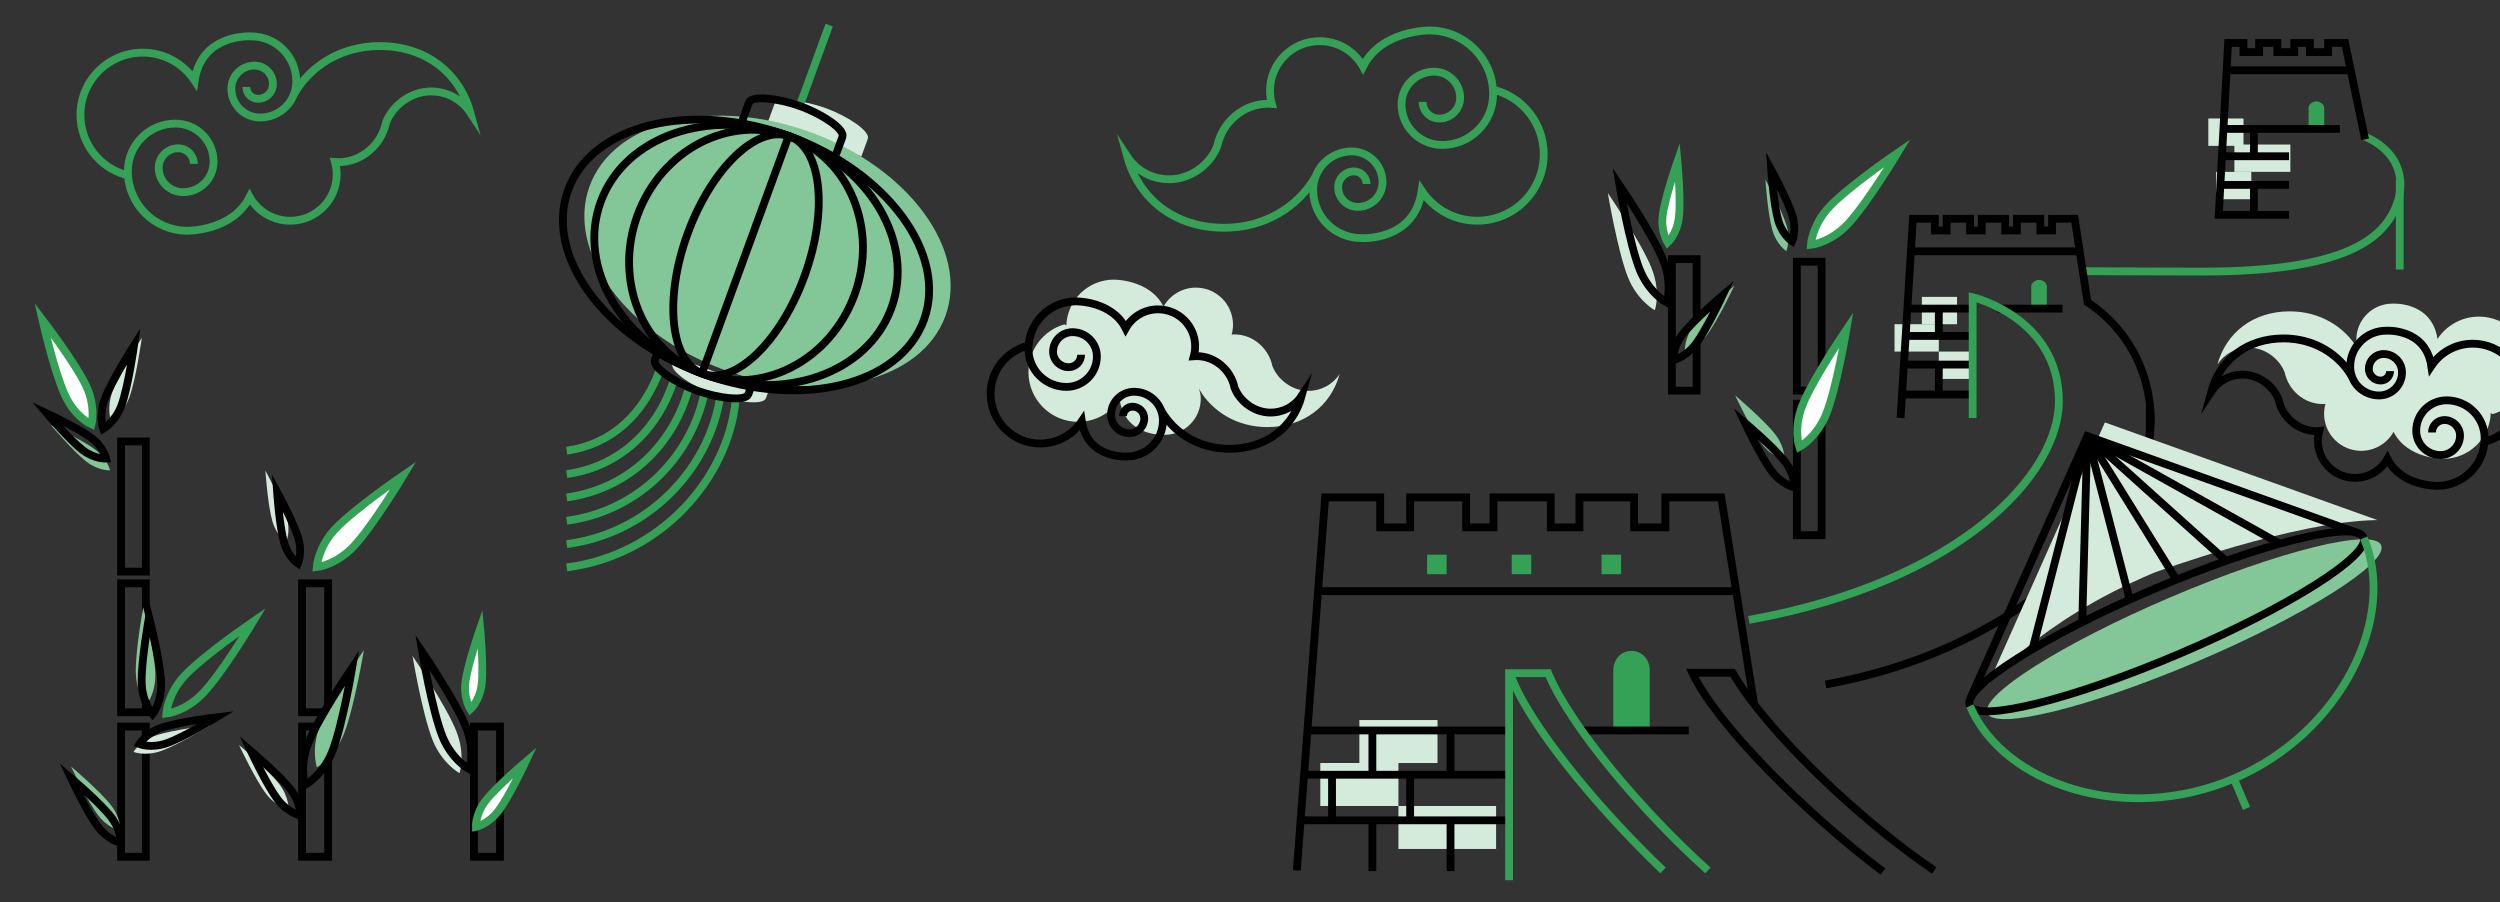 <?xml version="1.0" encoding="utf-8"?>
<!-- Generator: Adobe Illustrator 16.0.0, SVG Export Plug-In . SVG Version: 6.00 Build 0)  -->
<!DOCTYPE svg PUBLIC "-//W3C//DTD SVG 1.1//EN" "http://www.w3.org/Graphics/SVG/1.1/DTD/svg11.dtd">
<svg version="1.1" xmlns="http://www.w3.org/2000/svg" xmlns:xlink="http://www.w3.org/1999/xlink" x="0px" y="0px" width="1920px"
	 height="693px" viewBox="0 0 1920 693" style="enable-background:new 0 0 1920 693;" xml:space="preserve">
<rect x="0" y="0" width="1920" height="693" fill="#333333" stroke="none"/>
<style type="text/css">
<![CDATA[
	.st0{fill:none;stroke:#272525;stroke-width:4;stroke-miterlimit:10;}
	.st1{clip-path:url(#SVGID_18_);fill:none;stroke:#C72A7D;stroke-width:6;stroke-miterlimit:10;}
	.st2{clip-path:url(#SVGID_34_);fill:#DD7FAF;}
	.st3{fill:#7CC7EA;}
	.st4{clip-path:url(#SVGID_18_);fill:#C72A7D;}
	.st5{clip-path:url(#SVGID_20_);fill:#83C698;}
	.st6{fill:none;stroke:#32367C;stroke-width:4;stroke-miterlimit:10;}
	.st7{fill:none;stroke:#FAEC34;stroke-width:6.549;stroke-miterlimit:10;}
	.st8{clip-path:url(#SVGID_24_);fill:none;stroke:#27A2DC;stroke-width:4.366;stroke-miterlimit:10;}
	.st9{fill:#FFFFFF;stroke:#C72A7D;stroke-width:6;stroke-miterlimit:10;}
	.st10{clip-path:url(#SVGID_8_);fill:none;stroke:#000000;stroke-width:4;stroke-miterlimit:10;}
	.st11{clip-path:url(#SVGID_24_);fill:none;stroke:#FAEC34;stroke-width:4;stroke-miterlimit:10;}
	.st12{fill:none;stroke:#000000;stroke-width:5;stroke-miterlimit:10;}
	.st13{clip-path:url(#SVGID_10_);fill:none;stroke:#000000;stroke-width:4;stroke-miterlimit:10;}
	.st14{clip-path:url(#SVGID_16_);fill:none;}
	.st15{fill:#FFFF66;stroke:#000000;stroke-width:4;stroke-miterlimit:10;}
	.st16{fill:#F8EB35;stroke:#F8EB35;stroke-width:3.562;stroke-miterlimit:10;}
	.st17{clip-path:url(#SVGID_10_);fill:#FFFFFF;stroke:#000000;stroke-width:4;stroke-miterlimit:10;}
	.st18{clip-path:url(#SVGID_26_);fill:none;stroke:#C72B7D;stroke-width:6;stroke-miterlimit:10;}
	.st19{fill:none;stroke:#C72A7D;stroke-width:4;stroke-miterlimit:10;}
	.st20{fill:none;stroke:#C72B7D;stroke-width:4;stroke-miterlimit:10;}
	.st21{clip-path:url(#SVGID_32_);fill:none;stroke:#34A157;stroke-width:6.564;stroke-miterlimit:10;}
	.st22{clip-path:url(#SVGID_32_);fill:none;stroke:#32367C;stroke-width:6.014;stroke-miterlimit:10;}
	.st23{fill:#83C698;}
	.st24{clip-path:url(#SVGID_18_);fill:none;stroke:#000000;stroke-width:6;stroke-miterlimit:10;}
	.st25{fill:none;stroke:#D1EBF7;stroke-width:6;stroke-miterlimit:10;}
	.st26{fill:none;stroke:#27A2DC;stroke-width:4.366;stroke-miterlimit:10;}
	.st27{fill:#FFFFFF;stroke:#000000;stroke-width:6;stroke-miterlimit:10;}
	.st28{clip-path:url(#SVGID_34_);fill:none;stroke:#C72A7D;stroke-width:6;stroke-miterlimit:10;}
	.st29{fill:#FFFFFF;stroke:#34A156;stroke-width:6;stroke-miterlimit:10;}
	.st30{fill:none;stroke:#FFFFFF;stroke-miterlimit:10;}
	.st31{fill:#FAEC34;stroke:#000000;stroke-width:4;stroke-miterlimit:10;}
	.st32{fill:none;stroke:#000000;stroke-width:4;stroke-miterlimit:10;}
	.st33{clip-path:url(#SVGID_30_);fill:none;stroke:#FAEC34;stroke-width:4;stroke-miterlimit:10;}
	.st34{clip-path:url(#SVGID_32_);fill:none;stroke:#C72B7D;stroke-width:6.014;stroke-miterlimit:10;}
	.st35{fill:none;stroke:#34A156;stroke-width:4;stroke-miterlimit:10;}
	.st36{fill:#F2D2E3;}
	.st37{fill:#26A1DB;}
	.st38{fill:#27A1DB;}
	.st39{fill:#27A2DC;}
	.st40{clip-path:url(#SVGID_34_);fill:#FFFFFF;stroke:#C72A7D;stroke-width:6;stroke-miterlimit:10;}
	.st41{fill:#5D5D5D;}
	.st42{fill:#C72A7D;stroke:#000000;stroke-width:4;stroke-miterlimit:10;}
	.st43{clip-path:url(#SVGID_20_);fill:#FFFFFF;stroke:#34A156;stroke-width:6;stroke-miterlimit:10;}
	.st44{clip-path:url(#SVGID_34_);fill:none;stroke:#000000;stroke-width:6;stroke-miterlimit:10;}
	.st45{fill:#F8EB35;}
	.st46{clip-path:url(#SVGID_18_);fill:#DD7FAF;}
	.st47{clip-path:url(#SVGID_8_);}
	.st48{clip-path:url(#SVGID_34_);fill:#F2D2E3;}
	.st49{clip-path:url(#SVGID_18_);fill:#FFFFFF;stroke:#C72A7D;stroke-width:6;stroke-miterlimit:10;}
	.st50{stroke:#000000;stroke-width:4;stroke-miterlimit:10;}
	.st51{fill:none;stroke:#27A1DB;stroke-width:6;stroke-miterlimit:10;}
	.st52{fill:#FFFFFF;stroke:#C72A7D;stroke-width:4;stroke-miterlimit:10;}
	.st53{fill:#C6C6C6;}
	.st54{fill:#FAEC34;}
	.st55{clip-path:url(#SVGID_26_);fill:none;stroke:#FAEC34;stroke-width:6;stroke-miterlimit:10;}
	.st56{fill:#C72A7D;}
	.st57{fill:#C72B7D;}
	.st58{fill:none;stroke:#FAEC34;stroke-width:4;stroke-miterlimit:10;}
	.st59{fill:none;stroke:#FFFF66;stroke-width:4;stroke-miterlimit:10;}
	.st60{clip-path:url(#SVGID_20_);fill:#34A156;}
	.st61{clip-path:url(#SVGID_32_);fill:none;stroke:#FAEC34;stroke-width:6.014;stroke-miterlimit:10;}
	.st62{clip-path:url(#SVGID_16_);fill:none;stroke:#FAEC34;stroke-width:3.628;stroke-miterlimit:10;}
	.st63{fill:none;stroke:#000000;stroke-width:3;stroke-miterlimit:10;}
	.st64{fill:#FFFFFF;}
	.st65{fill:none;stroke:#000000;stroke-width:3.843;stroke-miterlimit:10;}
	.st66{clip-path:url(#SVGID_30_);fill:none;stroke:#34A157;stroke-width:4.366;stroke-miterlimit:10;}
	.st67{fill:none;stroke:#FAEC34;stroke-width:4.366;stroke-miterlimit:10;}
	.st68{fill:none;}
	.st69{clip-path:url(#SVGID_34_);fill:#C72A7D;}
	.st70{clip-path:url(#SVGID_24_);fill:none;stroke:#32367C;stroke-width:4;stroke-miterlimit:10;}
	.st71{clip-path:url(#SVGID_20_);fill:#D4EBDB;}
	.st72{fill:none;stroke:#D1EBF7;stroke-width:4;stroke-miterlimit:10;}
	.st73{fill:#32367C;}
	.st74{clip-path:url(#SVGID_20_);fill:none;stroke:#000000;stroke-width:6;stroke-miterlimit:10;}
	.st75{fill:#FFFFFF;stroke:#000000;stroke-width:4;stroke-miterlimit:10;}
	.st76{fill:#34A156;}
	.st77{fill:#34A157;}
	.st78{clip-path:url(#SVGID_24_);fill:none;stroke:#C72B7D;stroke-width:4;stroke-miterlimit:10;}
	.st79{clip-path:url(#SVGID_20_);fill:none;stroke:#34A156;stroke-width:6;stroke-miterlimit:10;}
	.st80{fill:none;stroke:#C72A7D;stroke-width:6;stroke-miterlimit:10;}
	.st81{fill:#FFFFFF;stroke:#34A156;stroke-width:4;stroke-miterlimit:10;}
	.st82{stroke:#000000;stroke-width:3;stroke-miterlimit:10;}
	.st83{fill:none;stroke:#FFFFFF;stroke-width:4;stroke-miterlimit:10;}
	.st84{fill:none;stroke:#7CC7EA;stroke-width:4;stroke-miterlimit:10;}
	.st85{fill:#D1EBF7;}
	.st86{fill:none;stroke:#34A157;stroke-width:4.366;stroke-miterlimit:10;}
	.st87{fill:#D4EBDB;}
	.st88{fill:none;stroke:#000000;stroke-width:5.299;stroke-miterlimit:10;}
	.st89{clip-path:url(#SVGID_30_);fill:none;stroke:#32367C;stroke-width:4;stroke-miterlimit:10;}
	.st90{fill:none;stroke:#FFFFFF;stroke-width:1.479;stroke-miterlimit:10;}
	.st91{clip-path:url(#SVGID_10_);}
	.st92{clip-path:url(#SVGID_12_);}
	.st93{clip-path:url(#SVGID_14_);}
	.st94{clip-path:url(#SVGID_16_);}
	.st95{clip-path:url(#SVGID_18_);}
	.st96{clip-path:url(#SVGID_20_);}
	.st97{clip-path:url(#SVGID_22_);}
	.st98{clip-path:url(#SVGID_34_);}
	.st99{fill:none;stroke:#000000;stroke-width:6;stroke-miterlimit:10;}
	.st100{clip-path:url(#SVGID_18_);fill:#F2D2E3;}
	.st101{clip-path:url(#SVGID_8_);fill:#FFFFFF;stroke:#000000;stroke-width:4;stroke-miterlimit:10;}
	.st102{fill:none;stroke:#272525;stroke-width:3.562;stroke-miterlimit:10;}
	.st103{clip-path:url(#SVGID_28_);fill:none;stroke:#27A2DC;stroke-width:6.549;stroke-miterlimit:10;}
	.st104{fill:none;stroke:#34A156;stroke-width:6;stroke-miterlimit:10;}
	.st105{clip-path:url(#SVGID_28_);fill:none;stroke:#32367C;stroke-width:6;stroke-miterlimit:10;}
	.st106{fill:none;stroke:#27A1DB;stroke-width:4;stroke-miterlimit:10;}
	.st107{clip-path:url(#SVGID_30_);fill:none;stroke:#C72B7D;stroke-width:4;stroke-miterlimit:10;}
	.st108{fill:#DD7FAF;}
	.st109{clip-path:url(#SVGID_12_);fill:none;stroke:#000000;stroke-width:4;stroke-miterlimit:10;}
]]>
</style>
<g id="Layer_1">
</g>
<g id="Layer_2">
	<g>
		<defs>
			<rect id="SVGID_19_" width="1920" height="693"/>
		</defs>
		<clipPath id="SVGID_2_">
			<use xlink:href="#SVGID_19_"  style="overflow:visible;"/>
		</clipPath>
		<rect x="1702" y="132" style="clip-path:url(#SVGID_2_);fill:#D4EBDB;" width="27" height="21"/>
		<rect x="1716" y="111" style="clip-path:url(#SVGID_2_);fill:#D4EBDB;" width="43" height="21"/>
		<rect x="1696" y="91" style="clip-path:url(#SVGID_2_);fill:#D4EBDB;" width="27" height="21"/>
		<rect x="1489" y="270" style="clip-path:url(#SVGID_2_);fill:#D4EBDB;" width="27" height="21"/>
		<rect x="1455" y="249" style="clip-path:url(#SVGID_2_);fill:#D4EBDB;" width="34" height="21"/>
		<rect x="1476" y="228" style="clip-path:url(#SVGID_2_);fill:#D4EBDB;" width="27" height="21"/>
		<rect x="1074" y="619" style="clip-path:url(#SVGID_2_);fill:#D4EBDB;" width="75" height="33"/>
		<rect x="1014" y="586" style="clip-path:url(#SVGID_2_);fill:#D4EBDB;" width="60" height="33"/>
		<rect x="1044" y="553" style="clip-path:url(#SVGID_2_);fill:#D4EBDB;" width="60" height="33"/>
		<path style="clip-path:url(#SVGID_2_);fill:#83C698;" d="M1332.598,303.698c0,0,12.469,26.596,20.865,37.558
			c7.567,9.877,17.18,12.115,17.18,12.115s0.606-9.524-7.22-19.74C1355.024,322.665,1332.598,303.698,1332.598,303.698z"/>
		<path style="clip-path:url(#SVGID_2_);fill:#83C698;" d="M1355.801,137.92c0,0,12.858,23.571,16.397,35.686
			c3.188,10.918-0.362,19.213-0.362,19.213s-7.346-4.702-10.644-15.996C1357.652,164.705,1355.801,137.92,1355.801,137.92z"/>
		<path style="clip-path:url(#SVGID_2_);fill:#D4EBDB;" d="M1234.808,148.255c0,0,7.529,44.925,15.498,64.805
			c7.181,17.906,20.604,25.26,20.604,25.26s4.879-13.972-2.549-32.499C1260.396,185.941,1234.808,148.255,1234.808,148.255z"/>
		<path style="clip-path:url(#SVGID_2_);fill:#D4EBDB;" d="M589.692,93.855l4.982-13.635c2.083-5.697,23.109-3.15,39.662,2.9
			c17.26,6.306,34.208,17.834,32.127,23.532l-4.919,13.459"/>
		<path style="clip-path:url(#SVGID_2_);fill:#D4EBDB;" d="M590.159,300.54l-1.925,5.269c-2.083,5.697-23.109,3.148-39.665-2.9
			c-17.259-6.306-34.206-17.834-32.124-23.532l1.86-5.093"/>
		
			<ellipse transform="matrix(0.939 0.343 -0.343 0.939 102.057 -190.621)" style="clip-path:url(#SVGID_2_);fill:#83C698;" cx="589.54" cy="193.003" rx="145.5" ry="97.125"/>
		<path style="clip-path:url(#SVGID_2_);fill:#34A156;" d="M1785,82.877c0,1.688,0,16.123,0,16.123h-12c0,0,0-13.35,0-16.123
			c0-2.772,3.226-5.02,6-5.02C1781.773,77.857,1785,80.104,1785,82.877z"/>
		
			<line style="clip-path:url(#SVGID_2_);fill:none;stroke:#34A156;stroke-width:6;stroke-miterlimit:10;" x1="1843" y1="138" x2="1843" y2="207"/>
		
			<line style="clip-path:url(#SVGID_2_);fill:none;stroke:#000000;stroke-width:6;stroke-miterlimit:10;" x1="1710" y1="54" x2="1803" y2="54"/>
		
			<line style="clip-path:url(#SVGID_2_);fill:none;stroke:#000000;stroke-width:6;stroke-miterlimit:10;" x1="1710" y1="99" x2="1797" y2="99"/>
		
			<line style="clip-path:url(#SVGID_2_);fill:none;stroke:#000000;stroke-width:6;stroke-miterlimit:10;" x1="1705" y1="120" x2="1758" y2="120"/>
		
			<line style="clip-path:url(#SVGID_2_);fill:none;stroke:#000000;stroke-width:6;stroke-miterlimit:10;" x1="1704" y1="142" x2="1758" y2="142"/>
		<g style="clip-path:url(#SVGID_2_);">
			<line class="st99" x1="1731" y1="142" x2="1731" y2="165"/>
		</g>
		<g style="clip-path:url(#SVGID_2_);">
			<line class="st99" x1="1731" y1="121" x2="1731" y2="99"/>
		</g>
		<path style="clip-path:url(#SVGID_2_);fill:none;stroke:#34A156;stroke-width:6;stroke-miterlimit:10;" d="M1598.88,208.246
			c0,0,51.466,0.343,92.716,0.343c109.163,0,139.315-25.101,149.112-51.604c7.301-19.753,1.112-41.534-25.784-52.705"/>
		<polyline style="clip-path:url(#SVGID_2_);fill:none;stroke:#000000;stroke-width:6;stroke-miterlimit:10;" points="1816.402,107 
			1800.984,33 1788,33 1788,40 1774,40 1774,33 1762,33 1762,40 1749,40 1749,33 1735,33 1735,40 1723,40 1723,33 1711.191,33 
			1704.009,165 1758,165 		"/>
		<path style="clip-path:url(#SVGID_2_);fill:none;stroke:#000000;stroke-width:6;stroke-miterlimit:10;" d="M1402.011,525.663
			c164.385-29.736,254.001-141,249.697-208.476c-3.237-50.767-35.218-76.403-48.502-85.105L1593.353,168H1576v9h-9v-9h-18v9h-9v-9
			h-18v9h-9v-9h-18v9h-9v-9h-16.876l-9.474,153.01"/>
		<path style="clip-path:url(#SVGID_2_);fill:#D4EBDB;" d="M1903.841,243.166c-13.31,0-25.03,6.812-31.862,17.141
			c-4.323-29.164-34.666-27.115-34.666-27.115c-15.262,0-27.638,12.371-27.638,27.639c0,2.754,0.526,5.377,1.444,7.809l-0.026-0.02
			c-10.163-17.795-29.536-29.498-52.575-29.498c-28.103,0-48.804,16.359-55.51,40.729c5.159-7.845,13.954-12.898,24.048-12.898
			c12.239,0,23.413,8.322,27.611,19.08c2.76,13.489,14.818,24.275,29.121,24.275c0.729,0,1.444-0.058,2.156-0.107
			c-0.659,2.405-1.04,4.926-1.04,7.539c0,15.737,12.754,28.492,28.491,28.492c10.682,0,19.99-5.877,24.867-14.576
			c10.608,21.08,38.183,20.706,38.183,20.706c19.746,0,35.817-15.685,36.467-35.271l1.349,0.982
			c16.015-4.537,27.747-19.267,27.747-36.734C1942.009,260.258,1924.92,243.166,1903.841,243.166z"/>
		<path style="clip-path:url(#SVGID_2_);fill:#D4EBDB;" d="M1004.795,300.176c-12.239,0-23.414-8.322-27.611-19.08
			c-2.76-13.49-14.818-24.277-29.121-24.277c-0.729,0-1.444,0.059-2.156,0.109c0.659-2.406,1.04-4.927,1.04-7.541
			c0-15.736-12.754-28.492-28.491-28.492c-10.682,0-19.989,5.879-24.867,14.577c-10.608-21.081-38.183-20.706-38.183-20.706
			c-19.746,0-35.818,15.682-36.469,35.27l-1.348-0.981c-16.015,4.536-27.747,19.267-27.747,36.733
			c0,21.08,17.087,38.172,38.168,38.172c13.31,0,25.03-6.812,31.862-17.139c4.323,29.162,34.666,27.115,34.666,27.115
			c15.261,0,27.639-12.373,27.639-27.639c0-2.754-0.526-5.379-1.446-7.811l0.028,0.02c10.163,17.796,29.536,29.5,52.575,29.5
			c28.103,0,48.804-16.359,55.51-40.73C1023.684,295.121,1014.889,300.176,1004.795,300.176z"/>
		<path style="clip-path:url(#SVGID_2_);fill:#D4EBDB;" d="M316.808,503.755c0,0,7.529,44.925,15.498,64.805
			c7.181,17.906,20.604,25.26,20.604,25.26s4.879-13.972-2.549-32.499C342.396,541.441,316.808,503.755,316.808,503.755z"/>
		<path style="clip-path:url(#SVGID_2_);fill:#D4EBDB;" d="M183.598,572.198c0,0,12.469,26.596,20.865,37.558
			c7.567,9.877,17.18,12.115,17.18,12.115s0.606-9.524-7.22-19.74C206.024,591.165,183.598,572.198,183.598,572.198z"/>
		
			<rect x="93" y="448" style="clip-path:url(#SVGID_2_);fill:none;stroke:#000000;stroke-width:6;stroke-miterlimit:10;" width="19" height="99"/>
		<path style="clip-path:url(#SVGID_2_);fill:#83C698;" d="M109.972,466.384c0,0-6.252,34.509-5.657,50.988
			c0.536,14.842,8.347,23.669,8.347,23.669s7.178-8.848,6.621-24.211C118.689,500.354,109.972,466.384,109.972,466.384z"/>
		<path style="clip-path:url(#SVGID_2_);fill:#D4EBDB;" d="M203.801,361.42c0,0,12.858,23.571,16.396,35.686
			c3.189,10.918-0.36,19.213-0.36,19.213s-7.346-4.702-10.644-15.996C205.652,388.205,203.801,361.42,203.801,361.42z"/>
		<path style="clip-path:url(#SVGID_2_);fill:#D4EBDB;" d="M108.932,259.366c0,0-4.418,31.752-9.639,45.891
			c-4.702,12.737-14.004,18.173-14.004,18.173s-3.705-9.732,1.162-22.914C91.668,286.377,108.932,259.366,108.932,259.366z"/>
		<path style="clip-path:url(#SVGID_2_);fill:#83C698;" d="M39.091,326.518c0,0,24.328,11.359,34.358,19.02
			c9.04,6.902,11.099,15.686,11.099,15.686s-8.704,0.568-18.054-6.571C56.458,346.99,39.091,326.518,39.091,326.518z"/>
		<path style="clip-path:url(#SVGID_2_);fill:#34A156;" d="M1572,219.971c0,1.688,0,17.029,0,17.029h-12c0,0,0-14.258,0-17.029
			c0-2.774,3.229-5.021,6-5.021C1568.774,214.949,1572,217.196,1572,219.971z"/>
		
			<line style="clip-path:url(#SVGID_2_);fill:none;stroke:#000000;stroke-width:6;stroke-miterlimit:10;" x1="1534" y1="237" x2="1584" y2="237"/>
		
			<line style="clip-path:url(#SVGID_2_);fill:none;stroke:#000000;stroke-width:6;stroke-miterlimit:10;" x1="1465" y1="237" x2="1515" y2="237"/>
		
			<line style="clip-path:url(#SVGID_2_);fill:none;stroke:#000000;stroke-width:6;stroke-miterlimit:10;" x1="1464" y1="258" x2="1516" y2="258"/>
		
			<line style="clip-path:url(#SVGID_2_);fill:none;stroke:#000000;stroke-width:6;stroke-miterlimit:10;" x1="1462" y1="280" x2="1516" y2="280"/>
		<g style="clip-path:url(#SVGID_2_);">
			<line class="st99" x1="1489" y1="280" x2="1489" y2="303"/>
		</g>
		<g style="clip-path:url(#SVGID_2_);">
			<line class="st99" x1="1489" y1="259" x2="1489" y2="237"/>
		</g>
		
			<line style="clip-path:url(#SVGID_2_);fill:none;stroke:#000000;stroke-width:6;stroke-miterlimit:10;" x1="1462" y1="303" x2="1516" y2="303"/>
		<polyline style="clip-path:url(#SVGID_2_);fill:none;stroke:#000000;stroke-width:6;stroke-miterlimit:10;" points="
			1347.208,541.067 1321.945,382 1279,382 1279,405 1255,405 1255,382 1213,382 1213,405 1191,405 1191,382 1147,382 1147,405 
			1126,405 1126,382 1083,382 1083,405 1060,405 1060,382 1017.712,382 995.956,668.5 		"/>
		<path style="clip-path:url(#SVGID_2_);fill:#34A156;" d="M1267,514.938c0,5.054,0,46.062,0,46.062h-28c0,0,0-37.757,0-46.062
			s5.694-15.038,14-15.038C1261.309,499.899,1267,506.632,1267,514.938z"/>
		<rect x="1096" y="426" style="clip-path:url(#SVGID_2_);fill:#34A156;" width="15" height="15"/>
		<rect x="1161" y="426" style="clip-path:url(#SVGID_2_);fill:#34A156;" width="15" height="15"/>
		<rect x="1230" y="426" style="clip-path:url(#SVGID_2_);fill:#34A156;" width="15" height="15"/>
		
			<line style="clip-path:url(#SVGID_2_);fill:none;stroke:#000000;stroke-width:6;stroke-miterlimit:10;" x1="1005" y1="561" x2="1159" y2="561"/>
		
			<line style="clip-path:url(#SVGID_2_);fill:none;stroke:#000000;stroke-width:6;stroke-miterlimit:10;" x1="1002" y1="595" x2="1159" y2="595"/>
		<g style="clip-path:url(#SVGID_2_);">
			<line class="st99" x1="1054" y1="594" x2="1054" y2="561"/>
			<line class="st99" x1="1114" y1="594" x2="1114" y2="561"/>
		</g>
		<g style="clip-path:url(#SVGID_2_);">
			<line class="st99" x1="1023" y1="628" x2="1023" y2="594"/>
			<line class="st99" x1="1083" y1="628" x2="1083" y2="594"/>
		</g>
		
			<line style="clip-path:url(#SVGID_2_);fill:none;stroke:#000000;stroke-width:6;stroke-miterlimit:10;" x1="999" y1="630" x2="1159" y2="630"/>
		
			<line style="clip-path:url(#SVGID_2_);fill:none;stroke:#000000;stroke-width:6;stroke-miterlimit:10;" x1="1297" y1="561" x2="1215" y2="561"/>
		<g style="clip-path:url(#SVGID_2_);">
			<line class="st99" x1="1054" y1="669" x2="1054" y2="631"/>
			<line class="st99" x1="1114" y1="669" x2="1114" y2="631"/>
		</g>
		<path style="clip-path:url(#SVGID_2_);fill:none;stroke:#34A156;stroke-width:6;stroke-miterlimit:10;" d="M1343.142,476.104
			c164.386-29.736,238.096-112.837,238.096-167.812c0-64.392-66.237-80.029-66.237-80.029V321"/>
		
			<line style="clip-path:url(#SVGID_2_);fill:none;stroke:#000000;stroke-width:6;stroke-miterlimit:10;" x1="1651" y1="312" x2="1651" y2="427"/>
		
			<line style="clip-path:url(#SVGID_2_);fill:none;stroke:#000000;stroke-width:6;stroke-miterlimit:10;" x1="1012" y1="454" x2="1333" y2="454"/>
		
			<line style="clip-path:url(#SVGID_2_);fill:none;stroke:#000000;stroke-width:6;stroke-miterlimit:10;" x1="1468" y1="193" x2="1597" y2="193"/>
		<path style="clip-path:url(#SVGID_2_);fill:none;stroke:#000000;stroke-width:6;stroke-miterlimit:10;" d="M1297.318,516.663"/>
		<path style="clip-path:url(#SVGID_2_);fill:none;stroke:#000000;stroke-width:6;stroke-miterlimit:10;" d="M1446.095,669.377
			c-59.055-44.426-127.626-112.82-146.442-152.715l30.999,0.007c25.891,44.896,97.967,113.493,154.866,151.835"/>
		
			<rect x="93" y="339" style="clip-path:url(#SVGID_2_);fill:none;stroke:#000000;stroke-width:6;stroke-miterlimit:10;" width="19" height="100"/>
		
			<rect x="93" y="558" style="clip-path:url(#SVGID_2_);fill:none;stroke:#000000;stroke-width:6;stroke-miterlimit:10;" width="19" height="100"/>
		<path style="clip-path:url(#SVGID_2_);fill:#FFFFFF;stroke:#34A156;stroke-width:6;stroke-miterlimit:10;" d="M32.599,245.693
			c0,0,25.327,33.05,33.639,50.771c7.488,15.967,4.031,29.523,4.031,29.523s-12.381-5.453-20.13-21.974
			C41.827,286.295,32.599,245.693,32.599,245.693z"/>
		<path style="clip-path:url(#SVGID_2_);fill:none;stroke:#000000;stroke-width:6;stroke-miterlimit:10;" d="M102.932,265.366
			c0,0-4.418,31.752-9.639,45.891c-4.702,12.737-14.004,18.173-14.004,18.173s-3.705-9.732,1.162-22.914
			C85.668,292.377,102.932,265.366,102.932,265.366z"/>
		<path style="clip-path:url(#SVGID_2_);fill:none;stroke:#000000;stroke-width:6;stroke-miterlimit:10;" d="M36.091,317.518
			c0,0,24.328,11.359,34.358,19.02c9.04,6.902,11.099,15.686,11.099,15.686s-8.704,0.568-18.054-6.571
			C53.458,337.99,36.091,317.518,36.091,317.518z"/>
		<path style="clip-path:url(#SVGID_2_);fill:none;stroke:#34A156;stroke-width:6;stroke-miterlimit:10;" d="M194.294,477.464
			c0,0-37.614,25.696-52.307,41.276c-13.236,14.036-14.276,29.307-14.276,29.307s14.73-1.438,28.427-15.961
			C170.833,516.508,194.294,477.464,194.294,477.464z"/>
		<path style="clip-path:url(#SVGID_2_);fill:none;stroke:#000000;stroke-width:6;stroke-miterlimit:10;" d="M114.472,473.884
			c0,0-6.252,34.509-5.657,50.988c0.536,14.842,8.347,23.669,8.347,23.669s7.178-8.848,6.621-24.211
			C123.189,507.854,114.472,473.884,114.472,473.884z"/>
		<g style="clip-path:url(#SVGID_2_);">
			<rect x="232" y="448" class="st99" width="20" height="99"/>
			<rect x="232" y="558" class="st99" width="20" height="100"/>
		</g>
		<path style="clip-path:url(#SVGID_2_);fill:none;stroke:#000000;stroke-width:6;stroke-miterlimit:10;" d="M192.598,576.698
			c0,0,12.469,26.596,20.865,37.558c7.567,9.877,17.18,12.115,17.18,12.115s0.606-9.524-7.22-19.74
			C215.024,595.665,192.598,576.698,192.598,576.698z"/>
		<path style="clip-path:url(#SVGID_2_);fill:none;stroke:#000000;stroke-width:6;stroke-miterlimit:10;" d="M212.801,377.92
			c0,0,12.858,23.571,16.396,35.686c3.189,10.918-0.36,19.213-0.36,19.213s-7.346-4.702-10.644-15.996
			C214.652,404.705,212.801,377.92,212.801,377.92z"/>
		<path style="clip-path:url(#SVGID_2_);fill:#FFFFFF;stroke:#34A156;stroke-width:6;stroke-miterlimit:10;" d="M309.794,364.964
			c0,0-37.614,25.696-52.307,41.276c-13.236,14.036-14.276,29.307-14.276,29.307s14.73-1.438,28.427-15.961
			C286.333,404.008,309.794,364.964,309.794,364.964z"/>
		<g style="clip-path:url(#SVGID_2_);">
			<rect x="364" y="558" class="st99" width="20" height="100"/>
		</g>
		<path style="clip-path:url(#SVGID_2_);fill:none;stroke:#000000;stroke-width:6;stroke-miterlimit:10;" d="M324.308,500.755
			c0,0,7.529,44.925,15.498,64.805c7.181,17.906,20.604,25.26,20.604,25.26s4.879-13.972-2.549-32.499
			C349.896,538.441,324.308,500.755,324.308,500.755z"/>
		<path style="clip-path:url(#SVGID_2_);fill:#FFFFFF;stroke:#34A156;stroke-width:6;stroke-miterlimit:10;" d="M368.783,482.644
			c0,0-9.687,27.731-11.351,41.438c-1.499,12.352,3.807,20.675,3.807,20.675s7.092-6.384,8.644-19.16
			C371.549,511.885,368.783,482.644,368.783,482.644z"/>
		<path style="clip-path:url(#SVGID_2_);fill:#FFFFFF;stroke:#34A156;stroke-width:6;stroke-miterlimit:10;" d="M403.441,585.373
			c0,0-22.406,18.993-30.791,29.965c-7.553,9.888-7.198,19.75-7.198,19.75s9.353-1.905,17.165-12.133
			C391.002,611.983,403.441,585.373,403.441,585.373z"/>
		<g style="clip-path:url(#SVGID_2_);">
			<rect x="1380" y="201" class="st99" width="19" height="99"/>
			<rect x="1380" y="310" class="st99" width="19" height="101"/>
		</g>
		<path style="clip-path:url(#SVGID_2_);fill:#FFFFFF;stroke:#34A156;stroke-width:6;stroke-miterlimit:10;" d="M1417.983,253.255
			c0,0-7.529,44.925-15.498,64.805c-7.182,17.906-20.604,25.26-20.604,25.26s-4.879-13.972,2.549-32.499
			C1392.396,290.941,1417.983,253.255,1417.983,253.255z"/>
		<path style="clip-path:url(#SVGID_2_);fill:none;stroke:#000000;stroke-width:6;stroke-miterlimit:10;" d="M1340.098,324.698
			c0,0,12.469,26.596,20.865,37.558c7.567,9.877,17.18,12.115,17.18,12.115s0.606-9.524-7.22-19.74
			C1362.524,343.665,1340.098,324.698,1340.098,324.698z"/>
		<path style="clip-path:url(#SVGID_2_);fill:none;stroke:#000000;stroke-width:6;stroke-miterlimit:10;" d="M1360.301,130.42
			c0,0,12.858,23.571,16.397,35.686c3.188,10.918-0.362,19.213-0.362,19.213s-7.346-4.702-10.644-15.996
			C1362.152,157.205,1360.301,130.42,1360.301,130.42z"/>
		<path style="clip-path:url(#SVGID_2_);fill:#FFFFFF;stroke:#34A156;stroke-width:6;stroke-miterlimit:10;" d="M1457.294,117.464
			c0,0-37.614,25.696-52.307,41.276c-13.237,14.036-14.276,29.307-14.276,29.307s14.73-1.438,28.427-15.961
			C1433.833,156.508,1457.294,117.464,1457.294,117.464z"/>
		<g style="clip-path:url(#SVGID_2_);">
			<rect x="1284" y="199" class="st99" width="19" height="101"/>
		</g>
		<path style="clip-path:url(#SVGID_2_);fill:none;stroke:#000000;stroke-width:6;stroke-miterlimit:10;" d="M1243.808,142.255
			c0,0,7.529,44.925,15.498,64.805c7.181,17.906,20.604,25.26,20.604,25.26s4.879-13.972-2.549-32.499
			C1269.396,179.941,1243.808,142.255,1243.808,142.255z"/>
		<path style="clip-path:url(#SVGID_2_);fill:#FFFFFF;stroke:#34A156;stroke-width:6;stroke-miterlimit:10;" d="M1288.283,124.144
			c0,0-9.687,27.731-11.351,41.438c-1.499,12.352,3.807,20.675,3.807,20.675s7.093-6.384,8.644-19.16
			C1291.049,153.385,1288.283,124.144,1288.283,124.144z"/>
		<g style="clip-path:url(#SVGID_2_);">
			<line class="st104" x1="636.817" y1="19.284" x2="614.165" y2="81.275"/>
			<g>
				<path class="st104" d="M506.783,283.87c-12.521,34.265-37.012,57.293-71.561,62.294"/>
				<path class="st104" d="M517.529,291.641c-11.854,37.76-41.068,66.672-82.307,72.455"/>
				<path class="st104" d="M529.071,297.504c-11.092,42.377-45.3,77.865-93.848,84.522"/>
				<path class="st104" d="M540.992,301.867c-9.904,47.651-49.334,90.479-105.769,98.089"/>
				<path class="st104" d="M553.063,304.76c-8.019,53.398-52.906,104.484-117.841,113.129"/>
				<path class="st104" d="M564.901,308.119c-6.116,58.852-56.391,118.045-129.678,127.699"/>
			</g>
			
				<ellipse transform="matrix(0.939 0.343 -0.343 0.939 102.084 -184.776)" class="st99" cx="573.04" cy="196.003" rx="145.5" ry="97.125"/>
			<path class="st99" d="M570.192,92.355l4.982-13.635c2.083-5.697,23.109-3.15,39.662,2.9c17.26,6.306,34.208,17.834,32.127,23.532
				l-4.919,13.459"/>
			<path class="st99" d="M576.659,297.54l-1.925,5.269c-2.083,5.697-23.109,3.148-39.665-2.9
				c-17.259-6.306-34.206-17.834-32.124-23.532l1.86-5.093"/>
			
				<ellipse transform="matrix(0.939 0.343 -0.343 0.939 102.084 -184.776)" class="st99" cx="573.041" cy="196.004" rx="118.875" ry="97.125"/>
			
				<ellipse transform="matrix(0.939 0.343 -0.343 0.939 102.086 -184.778)" class="st99" cx="573.04" cy="196.004" rx="88.782" ry="97.125"/>
			
				<ellipse transform="matrix(0.939 0.343 -0.343 0.939 102.085 -184.777)" class="st99" cx="573.04" cy="196.003" rx="47.765" ry="97.125"/>
			<line class="st99" x1="605.414" y1="105.227" x2="538.998" y2="286.971"/>
		</g>
		<g style="clip-path:url(#SVGID_2_);">
			<path class="st99" d="M788.525,265.73c-16.015,4.537-27.747,19.268-27.747,36.734c0,21.079,17.087,38.171,38.168,38.171
				c13.31,0,25.03-6.812,31.862-17.139c4.323,29.162,34.666,27.116,34.666,27.116c15.261,0,27.639-12.374,27.639-27.639
				c0-12.215-9.898-22.115-22.11-22.115c-9.771,0-17.692,7.922-17.692,17.692c0,7.816,6.337,14.15,14.153,14.15
				c6.252,0,11.323-5.068,11.323-11.32c0-5.004-4.055-9.058-9.059-9.058c-4.002,0-7.247,3.242-7.247,7.247"/>
			<path class="st99" d="M891.694,315.183c10.163,17.796,29.536,29.501,52.574,29.501c28.104,0,48.805-16.359,55.511-40.73
				c-5.159,7.846-13.954,12.899-24.048,12.899c-12.239,0-23.414-8.321-27.611-19.079c-2.76-13.49-14.818-24.277-29.121-24.277
				c-0.729,0-1.444,0.059-2.156,0.108c0.659-2.405,1.04-4.927,1.04-7.541c0-15.735-12.754-28.491-28.491-28.491
				c-10.682,0-19.989,5.879-24.867,14.576c-10.608-21.08-38.183-20.705-38.183-20.705c-20.159,0-36.5,16.342-36.5,36.501
				c0,16.128,13.071,29.2,29.196,29.2c12.904,0,23.364-10.459,23.364-23.361c0-10.321-8.369-18.688-18.691-18.688
				c-8.256,0-14.95,6.694-14.95,14.952c0,6.605,5.355,11.96,11.962,11.96c5.285,0,9.571-4.283,9.571-9.569"/>
		</g>
		<path style="clip-path:url(#SVGID_2_);fill:none;stroke:#34A156;stroke-width:6;stroke-miterlimit:10;" d="M96.536,134.263
			c-20.06-5.684-34.758-24.134-34.758-46.014c0-26.405,21.406-47.813,47.812-47.813c16.673,0,31.352,8.532,39.911,21.469
			c5.414-36.529,43.422-33.967,43.422-33.967c19.119,0,34.622,15.499,34.622,34.621c0,15.299-12.398,27.7-27.697,27.7
			c-12.237,0-22.16-9.921-22.16-22.16c0-9.791,7.938-17.725,17.727-17.725c7.834,0,14.185,6.349,14.185,14.18
			c0,6.267-5.079,11.344-11.347,11.344c-5.014,0-9.078-4.061-9.078-9.076"/>
		<path style="clip-path:url(#SVGID_2_);fill:none;stroke:#34A156;stroke-width:6;stroke-miterlimit:10;" d="M225.771,72.317
			c12.729-22.292,36.996-36.952,65.855-36.952c35.202,0,61.135,20.493,69.535,51.02c-6.463-9.826-17.479-16.158-30.123-16.158
			c-15.331,0-29.331,10.423-34.588,23.899c-3.457,16.898-18.561,30.41-36.478,30.41c-0.911,0-1.808-0.073-2.701-0.135
			c0.826,3.012,1.304,6.17,1.304,9.445c0,19.711-15.977,35.688-35.688,35.688c-13.381,0-25.04-7.364-31.15-18.26
			c-13.289,26.405-47.83,25.938-47.83,25.938c-25.251,0-45.721-20.471-45.721-45.722c0-20.203,16.374-36.577,36.574-36.577
			c16.163,0,29.265,13.102,29.265,29.262c0,12.929-10.482,23.411-23.411,23.411c-10.343,0-18.727-8.388-18.727-18.729
			c0-8.276,6.706-14.982,14.981-14.982c6.621,0,11.99,5.365,11.99,11.988"/>
		<path style="clip-path:url(#SVGID_2_);fill:none;stroke:#34A156;stroke-width:6;stroke-miterlimit:10;" d="M1148.464,69.279
			c21.428,6.073,37.129,25.781,37.129,49.156c0,28.208-22.868,51.077-51.076,51.077c-17.811,0-33.491-9.114-42.634-22.934
			c-5.783,39.022-46.386,36.284-46.386,36.284c-20.426,0-36.984-16.557-36.984-36.984c0-16.342,13.244-29.59,29.587-29.59
			c13.072,0,23.672,10.597,23.672,23.672c0,10.459-8.479,18.935-18.938,18.935c-8.367,0-15.152-6.782-15.152-15.147
			c0-6.696,5.426-12.119,12.122-12.119c5.357,0,9.697,4.339,9.697,9.697"/>
		<path style="clip-path:url(#SVGID_2_);fill:none;stroke:#34A156;stroke-width:6;stroke-miterlimit:10;" d="M1010.408,135.455
			c-13.598,23.812-39.521,39.473-70.351,39.473c-37.603,0-65.307-21.891-74.279-54.5c6.904,10.496,18.671,17.26,32.18,17.26
			c16.377,0,31.332-11.136,36.948-25.529c3.693-18.053,19.827-32.487,38.966-32.487c0.974,0,1.931,0.079,2.886,0.146
			c-0.882-3.219-1.392-6.591-1.392-10.09c0-21.058,17.065-38.125,38.124-38.125c14.294,0,26.748,7.865,33.275,19.505
			c14.194-28.207,51.094-27.708,51.094-27.708c26.975,0,48.841,21.869,48.841,48.843c0,21.581-17.49,39.075-39.07,39.075
			c-17.265,0-31.261-13.997-31.261-31.259c0-13.812,11.199-25.009,25.009-25.009c11.048,0,20.004,8.959,20.004,20.008
			c0,8.839-7.163,16.002-16.003,16.002c-7.074,0-12.807-5.73-12.807-12.805"/>
		<g style="clip-path:url(#SVGID_2_);">
			<path class="st99" d="M1909.529,338.857c16.015-4.538,27.747-19.268,27.747-36.735c0-21.079-17.089-38.171-38.168-38.171
				c-13.31,0-25.03,6.812-31.862,17.141c-4.323-29.164-34.666-27.116-34.666-27.116c-15.262,0-27.639,12.372-27.639,27.639
				c0,12.214,9.898,22.113,22.11,22.113c9.771,0,17.692-7.921,17.692-17.692c0-7.814-6.337-14.148-14.153-14.148
				c-6.252,0-11.323,5.068-11.323,11.32c0,5.002,4.055,9.057,9.059,9.057c4.002,0,7.247-3.243,7.247-7.246"/>
			<path class="st99" d="M1806.36,289.404c-10.163-17.795-29.536-29.499-52.575-29.499c-28.103,0-48.804,16.359-55.51,40.729
				c5.159-7.845,13.954-12.897,24.048-12.897c12.239,0,23.413,8.321,27.611,19.079c2.76,13.489,14.818,24.275,29.121,24.275
				c0.729,0,1.444-0.058,2.156-0.106c-0.659,2.404-1.04,4.926-1.04,7.539c0,15.736,12.754,28.491,28.491,28.491
				c10.682,0,19.989-5.877,24.867-14.575c10.608,21.079,38.183,20.705,38.183,20.705c20.159,0,36.498-16.343,36.498-36.5
				c0-16.13-13.069-29.202-29.194-29.202c-12.905,0-23.364,10.46-23.364,23.361c0,10.321,8.368,18.688,18.69,18.688
				c8.257,0,14.95-6.694,14.95-14.95c0-6.606-5.354-11.96-11.961-11.96c-5.285,0-9.571,4.281-9.571,9.569"/>
		</g>
		<path style="clip-path:url(#SVGID_2_);fill:none;stroke:#34A156;stroke-width:6;stroke-miterlimit:10;" d="M1277.224,668.504
			c-52.03-49.598-105.787-115.451-117.708-152.063"/>
		<path style="clip-path:url(#SVGID_2_);fill:none;stroke:#34A156;stroke-width:6;stroke-miterlimit:10;" d="M1159,676V517h29.993
			c16.664,40.223,71.721,105.736,122.672,151.503"/>
		<path style="clip-path:url(#SVGID_2_);fill:#D4EBDB;" d="M161.628,556.92c0,0-29.165,3.495-42.208,8.029
			c-11.751,4.086-16.893,12.511-16.893,12.511s8.854,3.565,21.009-0.662C136.582,572.264,161.628,556.92,161.628,556.92z"/>
		<path style="clip-path:url(#SVGID_2_);fill:none;stroke:#000000;stroke-width:6;stroke-miterlimit:10;" d="M166.128,550.92
			c0,0-29.165,3.495-42.208,8.029c-11.751,4.086-16.893,12.511-16.893,12.511s8.854,3.565,21.009-0.662
			C141.082,566.264,166.128,550.92,166.128,550.92z"/>
		<path style="clip-path:url(#SVGID_2_);fill:#83C698;" d="M54.598,588.698c0,0,12.469,26.596,20.865,37.558
			c7.567,9.877,17.18,12.115,17.18,12.115s0.606-9.524-7.22-19.74C77.024,607.665,54.598,588.698,54.598,588.698z"/>
		<path style="clip-path:url(#SVGID_2_);fill:none;stroke:#000000;stroke-width:6;stroke-miterlimit:10;" d="M54.598,597.698
			c0,0,12.469,26.596,20.865,37.558c7.567,9.877,17.18,12.115,17.18,12.115s0.606-9.524-7.22-19.74
			C77.024,616.665,54.598,597.698,54.598,597.698z"/>
		<path style="clip-path:url(#SVGID_2_);fill:#83C698;" d="M279.483,499.255c0,0-7.529,44.925-15.498,64.805
			c-7.182,17.906-20.604,25.26-20.604,25.26s-4.879-13.972,2.549-32.499C253.896,536.941,279.483,499.255,279.483,499.255z"/>
		<path style="clip-path:url(#SVGID_2_);fill:none;stroke:#000000;stroke-width:6;stroke-miterlimit:10;" d="M270.483,512.755
			c0,0-7.529,44.925-15.498,64.805c-7.182,17.906-20.604,25.26-20.604,25.26s-4.879-13.972,2.549-32.499
			C244.896,550.441,270.483,512.755,270.483,512.755z"/>
		<path style="clip-path:url(#SVGID_2_);fill:#83C698;" d="M1828.73,418.727c5.791,13.576-57.234,53.464-140.767,89.092
			c-83.537,35.628-155.95,53.502-161.739,39.926c-5.792-13.573,57.234-53.461,140.769-89.089
			C1750.529,423.027,1822.939,405.152,1828.73,418.727z"/>
		<path style="clip-path:url(#SVGID_2_);fill:#D4EBDB;" d="M1526.725,525.902c0,0,37.034-47.902,127.784-86.152
			c0,0,108-39.75,171.334-40.32l-209.282-75.014L1526.725,525.902"/>
		<g style="clip-path:url(#SVGID_2_);">
			<g>
				<polyline class="st99" points="1812.343,409.93 1603.061,334.916 1513.225,536.402 				"/>
				<path class="st99" d="M1815.23,412.727c5.791,13.576-57.234,53.464-140.767,89.092c-83.537,35.628-155.95,53.502-161.739,39.926
					c-5.792-13.573,57.234-53.461,140.769-89.089C1737.029,417.027,1809.439,399.152,1815.23,412.727z"/>
				<path class="st104" d="M1815.416,413.16c25.67,60.188-16.383,149.254-99.914,184.881
					c-83.537,35.629-176.925,4.324-202.594-55.863"/>
				<line class="st104" x1="1715.792" y1="598.504" x2="1725.324" y2="620.852"/>
			</g>
			<line class="st99" x1="1603.055" y1="334.918" x2="1560.967" y2="498.54"/>
			<line class="st99" x1="1603.047" y1="334.923" x2="1599.155" y2="477.816"/>
			<line class="st99" x1="1603.037" y1="334.926" x2="1635.604" y2="460.489"/>
			<line class="st99" x1="1603.031" y1="334.929" x2="1671.498" y2="445.182"/>
			<line class="st99" x1="1603.025" y1="334.932" x2="1709.637" y2="430.725"/>
			<line class="st99" x1="1603.017" y1="334.935" x2="1750.879" y2="417.575"/>
		</g>
		<path style="clip-path:url(#SVGID_2_);fill:#83C698;" d="M1331.941,219.373c0,0-22.406,18.993-30.791,29.965
			c-7.553,9.888-7.198,19.75-7.198,19.75s9.353-1.905,17.165-12.133C1319.502,245.983,1331.941,219.373,1331.941,219.373z"/>
		<path style="clip-path:url(#SVGID_2_);fill:none;stroke:#000000;stroke-width:6;stroke-miterlimit:10;" d="M1322.941,226.873
			c0,0-22.406,18.993-30.791,29.965c-7.553,9.888-7.198,19.75-7.198,19.75s9.353-1.905,17.165-12.133
			C1310.502,253.483,1322.941,226.873,1322.941,226.873z"/>
	</g>
</g>
</svg>
